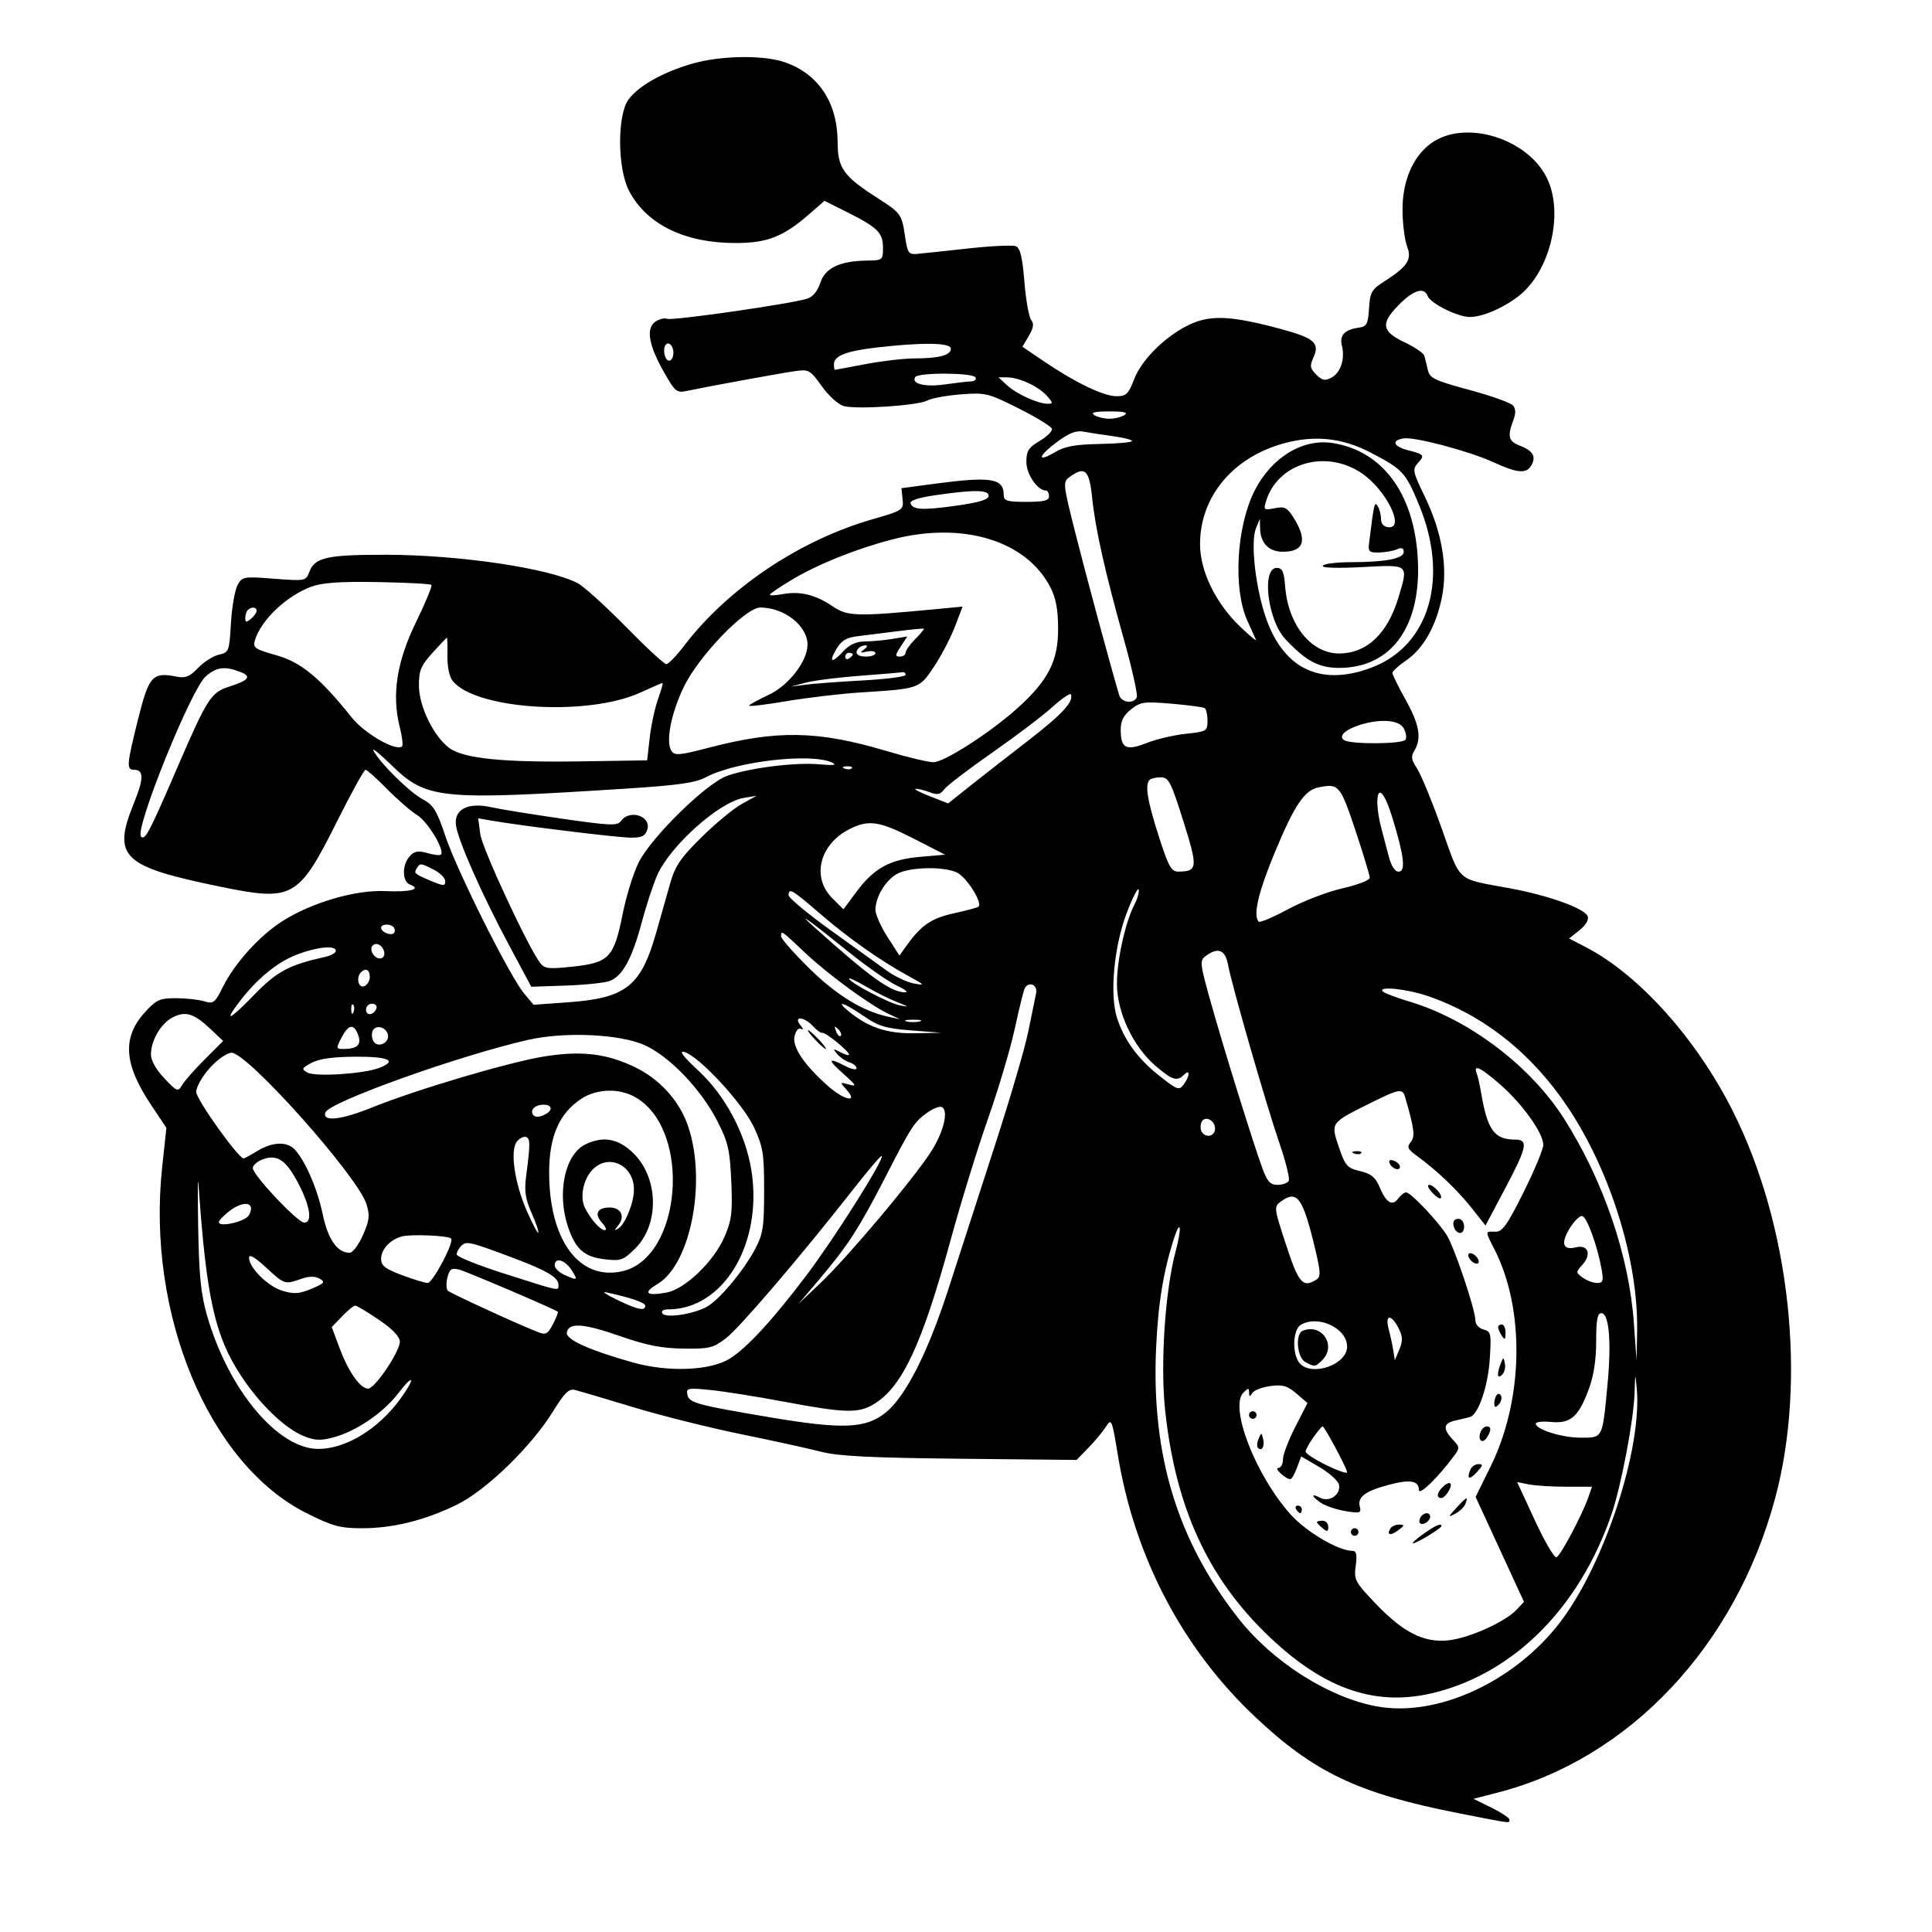 <svg xmlns="http://www.w3.org/2000/svg" width="512" height="512" viewBox="0 0 512 512" version="1.1">
	<path d="M 183.489 16.864 C 175.792 19.070, 169.241 22.737, 166.589 26.327 C 163.515 30.487, 163.605 44.727, 166.743 50.653 C 171.437 59.519, 181.506 64.418, 195 64.403 C 203.384 64.394, 207.554 62.748, 214.500 56.705 L 218.500 53.226 224.500 56.225 C 232.564 60.256, 234 61.682, 234 65.655 C 234 68.915, 233.892 69.001, 229.750 69.056 C 222.568 69.152, 218.656 71.018, 217.383 74.956 C 216.670 77.162, 215.405 78.683, 213.883 79.163 C 209.538 80.533, 178.246 85.032, 176.832 84.489 C 176.068 84.196, 174.604 84.569, 173.580 85.318 C 171.120 87.116, 171.963 91.662, 176.091 98.859 C 179.015 103.957, 179.318 104.184, 182.332 103.538 C 187.361 102.460, 206.108 99.031, 210.507 98.384 C 214.365 97.817, 214.636 97.965, 217.816 102.393 C 219.671 104.977, 222.231 107.271, 223.657 107.629 C 227.304 108.544, 243.240 107.477, 245.716 106.152 C 246.867 105.536, 250.890 104.797, 254.655 104.509 C 261.192 104.010, 261.881 104.178, 269.969 108.243 C 274.627 110.584, 278.584 113.007, 278.761 113.626 C 278.939 114.246, 277.490 115.693, 275.542 116.843 C 272.560 118.602, 272 119.485, 272 122.427 C 272 125.693, 274.951 130, 277.189 130 C 277.635 130, 278 130.675, 278 131.500 C 278 132.667, 276.667 133, 272 133 C 266.889 133, 266 132.733, 266 131.200 C 266 126.755, 262.687 126.206, 247.808 128.187 L 238.889 129.375 239.194 132.298 C 239.494 135.161, 239.325 135.272, 231.080 137.653 C 211.848 143.205, 192.883 155.945, 181.365 171.049 C 179.288 173.772, 177.132 176, 176.573 176 C 176.015 176, 171.162 171.514, 165.789 166.031 C 160.415 160.548, 154.683 155.370, 153.049 154.525 C 145.361 150.550, 121.664 147.043, 102.315 147.018 C 86.718 146.998, 83.437 147.720, 82.004 151.490 C 81.053 153.991, 80.962 154.009, 72.632 153.368 C 64.481 152.742, 64.179 152.796, 62.935 155.111 C 62.228 156.425, 61.447 160.964, 61.199 165.198 C 60.765 172.626, 60.653 172.917, 58.015 173.497 C 56.511 173.827, 54.031 175.402, 52.504 176.996 C 50.306 179.290, 49.136 179.777, 46.900 179.330 C 40.432 178.036, 39.481 179.067, 36.627 190.457 C 33.575 202.636, 33.465 204, 35.531 204 C 38.142 204, 38.139 206.313, 35.521 212.756 C 29.687 227.114, 32.263 229.620, 58.360 234.976 C 77.652 238.936, 79.080 238.134, 89.364 217.588 C 93.105 210.115, 96.483 204, 96.870 204 C 97.258 204, 99.808 206.276, 102.538 209.059 C 105.267 211.841, 108.891 214.984, 110.590 216.042 C 113.421 217.804, 117.952 225.381, 116.840 226.493 C 116.580 226.753, 114.968 226.564, 113.257 226.074 C 110.793 225.367, 109.819 225.543, 108.573 226.919 C 106.506 229.204, 106.547 233.612, 108.643 234.417 C 111.845 235.645, 108.781 236.457, 102.106 236.149 C 94.167 235.782, 82.539 239.193, 74.748 244.174 C 68.781 247.988, 62.211 255.247, 59.140 261.418 C 56.967 265.784, 56.569 266.097, 54.140 265.353 C 52.688 264.909, 49.324 264.539, 46.664 264.532 C 42.368 264.521, 41.455 264.927, 38.475 268.179 C 32.322 274.892, 32.775 281.943, 40.059 292.850 L 44.096 298.895 42.977 309.287 C 38.779 348.274, 55.374 388.054, 81.234 400.997 C 88.171 404.469, 90.117 405, 95.906 405 C 104.139 405, 112.482 402.938, 121 398.797 C 128.779 395.016, 140.794 383.376, 146.558 374.037 C 149.662 369.008, 150.771 367.939, 152.441 368.365 C 153.574 368.653, 160.549 370.720, 167.943 372.957 C 175.336 375.193, 188.161 378.402, 196.443 380.087 C 204.724 381.772, 214.200 383.850, 217.500 384.705 C 222.135 385.905, 230.527 386.332, 254.399 386.580 L 285.299 386.901 288.419 383.701 C 290.135 381.940, 292.231 379.419, 293.077 378.098 C 294.556 375.787, 294.677 376.074, 296.242 385.598 C 300.664 412.500, 313.204 436.541, 332.253 454.635 C 348.062 469.652, 359.781 475.252, 386.331 480.476 C 401.043 483.370, 400 483.239, 400 482.199 C 400 481.759, 397.863 480.342, 395.250 479.052 L 390.500 476.705 397 475.027 C 431.832 466.038, 459.977 436.123, 470.461 396.948 C 478.853 365.591, 474.367 324.653, 459.236 294.500 C 449.592 275.282, 434.331 258.271, 420.165 250.950 L 415.831 248.710 418.584 246.515 C 420.237 245.197, 421.109 243.727, 420.768 242.837 C 419.966 240.747, 410.436 237.312, 400.195 235.420 C 385.690 232.741, 387.263 234.121, 382.049 219.500 C 379.500 212.350, 376.565 205.218, 375.527 203.652 C 374.002 201.348, 373.867 200.443, 374.821 198.915 C 376.805 195.738, 376.157 191.974, 372.500 185.434 C 370.575 181.991, 369.003 178.798, 369.007 178.338 C 369.011 177.877, 370.611 176.412, 372.563 175.083 C 377.165 171.948, 380.541 166.030, 382.105 158.354 C 383.741 150.323, 382.151 141.005, 377.515 131.458 C 374.403 125.049, 374.263 124.367, 375.730 122.746 C 377.641 120.635, 377.482 120.433, 373 119.276 C 369.214 118.299, 368.677 116.695, 371.965 116.180 C 374.908 115.719, 389.304 119.535, 395.744 122.483 C 402.264 125.468, 404.592 125.631, 405.895 123.196 C 407.119 120.908, 406.185 119.401, 402.730 118.087 C 399.780 116.966, 399.434 115.619, 401.021 111.443 C 401.730 109.579, 401.715 108.361, 400.970 107.464 C 400.380 106.753, 395.179 104.895, 389.412 103.336 C 380.070 100.809, 378.866 100.227, 378.379 98 C 378.079 96.625, 377.661 94.940, 377.450 94.256 C 377.240 93.572, 374.920 91.993, 372.296 90.747 C 366.155 87.832, 365.808 85.805, 370.608 80.889 C 374.554 76.848, 377.386 75.957, 378.344 78.455 C 379.097 80.417, 386.301 84, 389.492 84 C 392.840 84, 398.152 81.749, 402.338 78.556 C 410.556 72.287, 414.404 57.223, 410.209 47.740 C 405.340 36.732, 388.172 31.377, 379.145 38.051 C 374.315 41.622, 371.570 48.222, 371.683 55.991 C 371.735 59.571, 372.291 63.800, 372.917 65.390 C 374.246 68.759, 372.963 70.694, 366.806 74.607 C 363.499 76.708, 363.079 77.456, 362.806 81.727 C 362.535 85.959, 362.217 86.539, 360 86.846 C 356.340 87.352, 354.933 88.884, 355.618 91.614 C 356.489 95.084, 355.288 98.776, 352.866 100.072 C 351.142 100.994, 350.403 100.848, 348.823 99.268 C 347.167 97.611, 347.062 96.958, 348.092 94.697 C 349.828 90.887, 348.272 89.561, 339.209 87.127 C 326.623 83.747, 321.073 83.432, 315.737 85.792 C 309.312 88.634, 302.602 95.135, 300.552 100.503 C 299.053 104.428, 298.459 105, 295.884 105 C 292.471 105, 284.985 101.408, 276.725 95.808 L 270.951 91.892 272.652 89.012 C 273.896 86.906, 274.064 85.777, 273.278 84.816 C 272.686 84.092, 271.875 79.527, 271.476 74.671 C 270.931 68.039, 270.359 65.691, 269.180 65.239 C 268.316 64.907, 262.634 65.183, 256.554 65.851 C 250.474 66.519, 244.388 67.164, 243.030 67.283 C 240.806 67.478, 240.490 67.030, 239.870 62.800 C 238.986 56.778, 238.767 56.467, 232.640 52.540 C 223.475 46.665, 222.003 44.605, 221.978 37.614 C 221.941 27.234, 216.957 19.660, 208.110 16.539 C 202.422 14.532, 191.108 14.682, 183.489 16.864 M 176 92.941 C 176 94.009, 176.412 95.136, 176.915 95.447 C 178.011 96.125, 178.892 94.008, 178.246 92.250 C 177.531 90.307, 176 90.779, 176 92.941 M 232.231 92.105 C 224.225 93.036, 221 94.308, 221 96.535 C 221 97.341, 221.113 98, 221.250 98 C 221.387 98, 225.027 97.325, 229.338 96.500 C 233.649 95.675, 239.499 94.994, 242.338 94.986 C 248.906 94.969, 252 94.135, 252 92.383 C 252 90.796, 244.409 90.689, 232.231 92.105 M 242.538 99.939 C 241.443 101.711, 245.096 102.629, 250.295 101.888 C 253.158 101.480, 256.314 101.113, 257.309 101.073 C 258.304 101.033, 258.840 100.550, 258.500 100 C 257.717 98.733, 243.317 98.678, 242.538 99.939 M 266.835 102.061 C 269.315 104.371, 275.057 107, 277.623 107 C 279.138 107, 279.115 106.782, 277.405 104.862 C 275.188 102.374, 270.031 100, 266.844 100 L 264.623 100 266.835 102.061 M 290 110 C 290.825 110.533, 292.625 110.969, 294 110.969 C 295.375 110.969, 297.175 110.533, 298 110 C 299.068 109.310, 297.916 109.031, 294 109.031 C 290.084 109.031, 288.932 109.310, 290 110 M 280.250 117.026 C 275.126 120.820, 274.611 122.752, 279.491 119.873 C 282.197 118.276, 284.895 117.778, 291.491 117.657 C 296.171 117.570, 300 117.220, 300 116.879 C 300 116.537, 297.687 115.951, 294.860 115.576 C 292.033 115.201, 288.545 114.666, 287.110 114.386 C 285.224 114.020, 283.321 114.752, 280.250 117.026 M 340.081 117.536 C 326.681 121.269, 318.071 131.633, 318.022 144.090 C 317.994 151.259, 322.076 159.733, 328.578 166 C 331.145 168.475, 333.054 170.050, 332.820 169.500 C 332.586 168.950, 331.574 166.700, 330.570 164.500 C 326.734 156.091, 327.654 139.563, 332.489 130.021 C 336.954 121.210, 345.269 116.148, 353.194 117.415 C 366.219 119.498, 374.495 130.470, 375.678 147.222 C 376.973 165.578, 368.998 177, 354.884 177 C 349.454 177, 345.984 175.131, 340.567 169.289 C 335.914 164.270, 334.285 150.500, 338.345 150.500 C 339.834 150.500, 340.264 151.443, 340.576 155.394 C 341.390 165.726, 347.544 173.283, 355.058 173.180 C 362.272 173.080, 367.722 167.896, 370.574 158.422 C 373.290 149.395, 373.553 149.618, 360.983 150.282 C 354.279 150.635, 350.192 150.498, 350.542 149.931 C 350.859 149.419, 354.129 148.995, 357.809 148.989 C 367.178 148.974, 372 148.047, 372 146.262 C 372 145.228, 371.476 145.018, 370.250 145.559 C 369.288 145.985, 367.150 146.370, 365.500 146.416 C 362.866 146.490, 362.538 146.195, 362.810 144 C 364.134 133.325, 364.256 132.795, 365.096 134.121 C 365.576 134.879, 365.976 136.417, 365.985 137.537 C 365.995 138.853, 366.710 139.628, 368.004 139.725 C 372.368 140.054, 367.399 129.934, 361.027 125.519 C 351.487 118.907, 338.563 122.642, 335.490 132.898 C 334.819 135.138, 334.972 135.256, 337.827 134.685 C 340.505 134.149, 341.136 134.484, 342.941 137.405 C 346.609 143.339, 345.470 146.375, 339.637 146.209 C 336.152 146.110, 334.030 143.820, 333.937 140.059 L 333.873 137.500 332.845 140 C 331.456 143.374, 332.522 154.242, 335.041 162.399 C 339.545 176.981, 349.560 182.130, 363.369 176.963 C 378.846 171.172, 384.116 153.150, 376.019 133.701 C 372.448 125.123, 371.754 124.378, 363.176 119.910 C 355.683 116.008, 348.294 115.249, 340.081 117.536 M 283.486 126.386 C 281.642 127.735, 281.681 128.134, 284.951 141.136 C 287.742 152.235, 294.592 177.572, 296.607 184.250 C 297.215 186.266, 300.551 186.614, 301.271 184.736 C 301.538 184.041, 299.999 177.178, 297.851 169.486 C 292.759 151.245, 290.260 140.072, 289.412 131.750 C 288.676 124.529, 287.492 123.457, 283.486 126.386 M 247.707 131.258 C 243.461 131.875, 241.056 132.667, 241.290 133.372 C 241.879 135.140, 244.533 135.273, 253.590 133.987 C 259.553 133.141, 262 132.387, 262 131.397 C 262 129.778, 258.158 129.740, 247.707 131.258 M 236.342 142.987 C 226.667 145.523, 216.691 149.542, 209.750 153.700 C 206.588 155.595, 204 157.358, 204 157.618 C 204 157.878, 205.540 157.802, 207.422 157.449 C 211.986 156.592, 216.142 157.607, 220.677 160.685 C 224.663 163.390, 226.917 163.444, 248.792 161.358 L 255.084 160.758 253.077 166.039 C 251.973 168.944, 249.490 173.701, 247.558 176.611 C 243.611 182.555, 243.741 182.509, 228 183.510 C 222.775 183.842, 213.922 184.889, 208.327 185.836 C 202.733 186.783, 198.316 187.298, 198.512 186.981 C 198.708 186.663, 201.054 185.380, 203.726 184.129 C 209.015 181.651, 214 175.217, 214 170.868 C 214 165.840, 207.861 161, 201.484 161 C 197.552 161, 185.165 173.855, 181.218 182.031 C 177.830 189.050, 176.362 196.621, 177.929 198.990 C 178.790 200.292, 180.048 200.184, 187.886 198.139 C 205.952 193.426, 216.730 193.620, 234.792 198.986 C 240.372 200.644, 246.018 202, 247.340 202 C 250.260 202, 262.556 194.077, 269.776 187.543 C 277.843 180.242, 280.452 175.089, 280.412 166.533 C 280.387 161.387, 279.817 158.427, 278.287 155.500 C 271.822 143.139, 254.955 138.107, 236.342 142.987 M 82.558 155.455 C 75.962 157.867, 69.131 164.345, 67.552 169.685 C 66.969 171.659, 67.512 172.040, 73.175 173.629 C 79.793 175.486, 84.787 179.604, 93.222 190.156 C 96.668 194.468, 105.073 199.261, 106.567 197.766 C 106.855 197.479, 106.561 195.142, 105.914 192.573 C 103.779 184.092, 105.156 175.317, 110.270 164.829 C 112.771 159.698, 114.597 155.275, 114.328 155 C 114.059 154.725, 107.688 154.390, 100.170 154.256 C 90.236 154.079, 85.423 154.407, 82.558 155.455 M 65.667 161.667 C 65.300 162.033, 65 162.988, 65 163.789 C 65 164.970, 65.283 165.010, 66.500 164 C 67.325 163.315, 68 162.360, 68 161.878 C 68 160.842, 66.616 160.717, 65.667 161.667 M 238 167.263 C 234.425 167.723, 229.676 168.315, 227.447 168.581 C 224.279 168.958, 223.011 169.712, 221.640 172.032 C 219.501 175.654, 220.453 175.883, 223.588 172.500 C 225.150 170.814, 226.979 169.996, 229.202 169.989 C 231.016 169.983, 234.289 169.683, 236.475 169.322 L 240.449 168.665 238.702 171.333 C 237.201 173.623, 237.169 174, 238.477 174 C 239.315 174, 240 173.530, 240 172.955 C 240 172.380, 241.152 170.757, 242.561 169.348 C 243.969 167.940, 244.981 166.707, 244.811 166.608 C 244.640 166.509, 241.575 166.804, 238 167.263 M 114.616 173.003 C 111.519 176.432, 111.003 177.686, 111.023 181.753 C 111.050 187.214, 114.944 195.191, 119.064 198.224 C 122.840 201.005, 133.306 202.083, 153.547 201.774 L 171.500 201.500 172.183 195.500 C 172.559 192.200, 173.551 187.588, 174.389 185.250 C 175.226 182.912, 175.761 181, 175.576 181 C 175.392 181, 172.751 182.140, 169.707 183.534 C 155.830 189.887, 126.254 188.086, 120 180.507 C 119.093 179.408, 118.529 176.774, 118.573 173.845 C 118.613 171.180, 118.553 169, 118.439 169 C 118.326 169, 116.605 170.801, 114.616 173.003 M 227.667 171.667 C 226.307 173.026, 227.072 174, 229.500 174 C 230.875 174, 232 173.592, 232 173.094 C 232 172.595, 230.988 172.409, 229.750 172.680 C 227.942 173.077, 227.795 172.963, 229 172.102 C 229.825 171.513, 230.012 171.024, 229.417 171.015 C 228.821 171.007, 228.033 171.300, 227.667 171.667 M 224 174.059 C 224 174.641, 224.450 174.840, 225 174.500 C 225.550 174.160, 226 173.684, 226 173.441 C 226 173.198, 225.550 173, 225 173 C 224.450 173, 224 173.477, 224 174.059 M 54.523 179.250 C 50.626 182.638, 35.578 219.912, 37.380 221.714 C 38.444 222.777, 39.539 220.692, 46.992 203.415 C 54.899 185.086, 55.911 183.504, 60.715 181.968 C 66.033 180.268, 66.782 179.248, 63.598 178.037 C 59.505 176.481, 57.382 176.765, 54.523 179.250 M 228 179.077 C 222.225 179.510, 215.700 180.338, 213.500 180.917 L 209.500 181.969 213.500 181.448 C 215.700 181.161, 222.563 180.651, 228.750 180.315 C 234.938 179.978, 240 179.320, 240 178.851 C 240 178.383, 239.662 178.065, 239.250 178.145 C 238.838 178.224, 233.775 178.644, 228 179.077 M 278.923 187.345 C 276.406 189.630, 269.206 195.087, 262.923 199.472 C 256.640 203.857, 250.924 208.228, 250.219 209.185 C 249.205 210.563, 248.408 210.726, 246.404 209.963 C 245.010 209.434, 243.337 209.021, 242.685 209.047 C 242.033 209.073, 243.700 209.953, 246.390 211.003 L 251.279 212.913 256.890 208.440 C 259.975 205.980, 266.876 200.592, 272.224 196.467 C 281.382 189.403, 284.545 186.011, 283.815 184.039 C 283.642 183.572, 281.440 185.059, 278.923 187.345 M 299.750 187.972 C 297.767 189.539, 297 191.045, 297 193.373 C 297 198.326, 298.409 199.057, 303.830 196.916 C 306.399 195.901, 311.087 194.798, 314.250 194.464 C 319.773 193.880, 320 193.743, 320 190.987 C 320 189.409, 319.658 187.907, 319.241 187.649 C 318.823 187.391, 314.886 186.869, 310.491 186.489 C 303.216 185.860, 302.254 185.993, 299.750 187.972 M 360.686 192.017 C 356.564 193.254, 354.557 195.102, 356.203 196.146 C 358.035 197.309, 371.756 197.203, 372.487 196.021 C 372.820 195.482, 372.606 194.132, 372.011 193.021 C 370.839 190.831, 366.051 190.406, 360.686 192.017 M 98.983 198.968 C 100.745 202.261, 108.498 209.921, 111.924 211.754 C 114.876 213.334, 115.722 214.703, 118.074 221.702 C 121.180 230.944, 135.144 258.829, 138.905 263.299 L 141.406 266.271 150.299 265.639 C 165.925 264.530, 169.853 261.433, 173.945 247 C 175.114 242.875, 176.774 237.025, 177.633 234 C 178.917 229.482, 180.395 227.316, 185.916 221.867 C 189.612 218.220, 194.405 214.259, 196.568 213.067 L 200.500 210.898 197.137 211.447 C 190.604 212.512, 177.533 224.194, 174.139 232 C 173.064 234.475, 171.211 240.144, 170.023 244.598 C 167.508 254.026, 164.956 258.686, 161.610 259.958 C 160.296 260.458, 155.075 261.009, 150.009 261.183 L 140.797 261.500 134.914 250.500 C 127.532 236.698, 121.228 222.405, 120.816 218.539 C 120.376 214.415, 124.114 212.571, 130.178 213.922 C 132.555 214.451, 141.022 215.823, 148.993 216.970 C 161.935 218.833, 163.605 218.893, 164.603 217.528 C 166.913 214.369, 172.669 216.316, 171.540 219.875 C 171.012 221.537, 170.063 221.998, 167.183 221.993 C 163.778 221.986, 137.897 218.815, 130.109 217.451 L 126.717 216.856 127.282 221.064 C 127.795 224.889, 139.978 251.091, 143.167 255.229 C 144.322 256.729, 145.470 256.853, 151.785 256.167 C 161.421 255.119, 162.687 253.790, 164.992 242.301 C 165.979 237.381, 167.925 231.138, 169.317 228.427 C 172.800 221.645, 187.299 207.492, 192.709 205.595 C 198.717 203.486, 210.800 201.978, 217.106 202.548 C 220.947 202.895, 221.924 202.763, 220.500 202.088 C 214.959 199.463, 194.940 201.784, 187.091 205.962 C 184.251 207.474, 179.734 208.114, 165.500 209.020 C 116.158 212.163, 113.020 211.837, 103.546 202.588 C 100.522 199.635, 98.468 198.006, 98.983 198.968 M 223.813 203.683 C 224.534 203.972, 225.397 203.936, 225.729 203.604 C 226.061 203.272, 225.471 203.036, 224.417 203.079 C 223.252 203.127, 223.015 203.364, 223.813 203.683 M 304.667 206.667 C 303.372 207.961, 304.034 212.081, 307.047 221.488 C 309.683 229.718, 310.391 230.998, 312.297 230.985 C 317.397 230.949, 317.492 229.974, 313.599 217.612 C 310.324 207.214, 309.701 206, 307.638 206 C 306.370 206, 305.033 206.300, 304.667 206.667 M 349.374 208.672 C 345.717 209.419, 343.087 213.319, 337.961 225.592 C 333.471 236.346, 331.989 242.656, 333.581 244.248 C 333.901 244.568, 337.416 243.074, 341.393 240.930 C 345.369 238.785, 351.858 236.299, 355.811 235.406 C 359.765 234.514, 363 233.254, 363 232.608 C 363 231.962, 361.275 226.274, 359.166 219.967 C 355.162 207.989, 354.794 207.565, 349.374 208.672 M 365.006 212.750 C 365.009 214.262, 365.430 217.075, 365.942 219 C 366.453 220.925, 367.368 224.412, 367.975 226.750 C 368.689 229.505, 369.636 231, 370.666 231 C 372.599 231, 372.099 226.769, 368.970 216.639 C 366.849 209.771, 364.996 207.953, 365.006 212.750 M 225.071 219.752 C 217.187 223.772, 215.020 232.481, 220.532 237.994 L 223.518 240.980 227.009 236.286 C 231.635 230.065, 235.852 227.761, 243.880 227.068 L 250.451 226.500 242.148 222.250 C 232.995 217.565, 230.170 217.152, 225.071 219.752 M 110.459 230.067 C 109.620 231.424, 109.837 231.616, 114.301 233.481 C 117.550 234.839, 118 234.846, 118 233.539 C 118 232.721, 116.672 231.365, 115.050 230.526 C 111.541 228.711, 111.311 228.688, 110.459 230.067 M 237.763 231.565 C 234.720 233.216, 232 237.723, 232 241.113 C 232 242.329, 233.430 245.554, 235.178 248.278 L 238.357 253.231 240.424 250.365 C 244.176 245.166, 246.864 243.349, 252.716 242.053 C 255.897 241.349, 258.834 240.574, 259.243 240.332 C 260.623 239.512, 256.180 232.403, 253.533 231.197 C 249.930 229.555, 241.086 229.762, 237.763 231.565 M 298.551 242.059 C 295.231 250.813, 294.051 263.495, 295.986 269.625 C 297.859 275.560, 301.476 280.539, 307.197 285.062 C 312.034 288.885, 312.491 289.049, 313.700 287.396 C 315.341 285.151, 315.417 283.183, 313.800 284.800 C 311.939 286.661, 310.681 286.275, 306.248 282.481 C 300.299 277.388, 296 268.267, 296 260.735 C 296 254.405, 298.200 244.448, 300.641 239.727 C 301.455 238.152, 301.953 236.359, 301.747 235.742 C 301.541 235.124, 300.103 237.967, 298.551 242.059 M 209 237.258 C 209 237.950, 214 242.112, 220.111 246.508 C 226.221 250.904, 232.944 255.743, 235.050 257.263 C 237.156 258.783, 240.369 260.299, 242.190 260.634 C 245.257 261.197, 245.146 261.048, 240.688 258.616 C 233.242 254.553, 224.799 248.591, 217.168 242.007 C 209.870 235.711, 209 235.204, 209 237.258 M 215.500 245.446 C 230.683 259.091, 236.182 263.032, 239.961 262.978 C 240.808 262.966, 239.700 262.118, 237.500 261.095 C 235.300 260.071, 229.450 255.961, 224.500 251.961 C 214.688 244.033, 210.774 241.199, 215.500 245.446 M 101 245.893 C 101 246.997, 103.595 248.072, 104.375 247.292 C 104.689 246.978, 104.706 246.334, 104.414 245.861 C 103.712 244.725, 101 244.750, 101 245.893 M 207 248.140 C 207 248.768, 210.370 252.596, 214.488 256.649 C 221.757 263.800, 228.712 268.041, 235.516 269.472 L 238.500 270.099 235.500 268.698 C 230.558 266.389, 219.454 258.257, 213.310 252.447 C 207.018 246.497, 207 246.485, 207 248.140 M 98.756 250.577 C 97.744 251.590, 99.098 254, 100.680 254 C 101.512 254, 102.007 253.278, 101.823 252.333 C 101.476 250.543, 99.768 249.565, 98.756 250.577 M 78.500 253.047 C 73.421 255.020, 68.050 259.446, 63.510 265.398 C 59.130 271.141, 60.789 270.408, 67.250 263.745 C 73.396 257.408, 76.566 255.710, 86.250 253.570 C 87.763 253.235, 89 252.520, 89 251.981 C 89 250.421, 83.935 250.935, 78.500 253.047 M 319.581 253.317 C 317.865 254.572, 317.932 255.172, 320.998 266.067 C 324.549 278.684, 332.156 303.112, 334.600 309.750 C 335.836 313.106, 336.661 314, 338.524 314 C 339.821 314, 341.168 313.538, 341.517 312.973 C 341.866 312.408, 340.800 308.021, 339.149 303.223 C 335.624 292.983, 326.451 261.164, 325.462 255.750 C 324.724 251.705, 322.847 250.929, 319.581 253.317 M 95.667 257.667 C 94.309 259.024, 94.969 261.949, 96.500 261.362 C 97.325 261.045, 98 259.934, 98 258.893 C 98 256.993, 96.912 256.421, 95.667 257.667 M 225 259.332 C 225 260.318, 235.503 265.848, 238.500 266.439 C 241.046 266.941, 240.939 266.811, 237.793 265.582 C 235.753 264.786, 232.041 262.936, 229.543 261.472 C 227.044 260.008, 225 259.045, 225 259.332 M 271.597 261.844 C 271.310 262.307, 270.118 267.106, 268.948 272.506 C 267.778 277.907, 264.583 288.665, 261.849 296.413 C 259.115 304.161, 254.612 318.779, 251.844 328.897 C 244.338 356.327, 239.093 367.533, 231.634 372.081 C 227.532 374.583, 223.910 374.498, 208.165 371.531 C 200.958 370.173, 192.077 368.756, 188.429 368.382 C 182.351 367.760, 181.826 367.856, 182.148 369.530 C 182.581 371.777, 184.443 372.293, 203.996 375.591 C 223.343 378.854, 229.450 378.604, 234.735 374.329 C 240.051 370.030, 246.004 358.231, 251.509 341.081 C 254.084 333.061, 259.485 316.375, 263.512 304 C 267.539 291.625, 271.572 277.900, 272.473 273.500 C 273.374 269.100, 274.320 264.488, 274.575 263.250 C 275.033 261.023, 272.765 259.952, 271.597 261.844 M 366.550 262.814 C 367.072 263.261, 370.200 264.434, 373.500 265.420 C 389.324 270.149, 405.612 282.490, 414.518 296.500 C 424.903 312.837, 431.699 332.714, 432.982 350.500 L 433.703 360.500 433.852 352.860 C 434.212 334.309, 426.907 310.600, 415.590 293.592 C 406.022 279.213, 393.321 269.099, 378.369 263.955 C 372.744 262.020, 364.718 261.245, 366.550 262.814 M 93.079 267.583 C 93.127 268.748, 93.364 268.985, 93.683 268.188 C 93.972 267.466, 93.936 266.603, 93.604 266.271 C 93.272 265.939, 93.036 266.529, 93.079 267.583 M 97 267.583 C 97 269.349, 99.153 269.042, 99.771 267.188 C 99.989 266.534, 99.454 266, 98.583 266 C 97.713 266, 97 266.712, 97 267.583 M 225 268.089 C 230.176 272.321, 235.185 273.962, 242.500 273.823 L 249.500 273.690 241.500 273.070 C 234.683 272.541, 232.808 271.972, 228.820 269.225 C 223.629 265.648, 221.093 264.894, 225 268.089 M 45.676 269.662 C 42.606 271.270, 40 275.772, 40 279.465 C 40 281.033, 41.378 283.480, 43.547 285.765 C 46.953 289.351, 47.142 289.420, 48.297 287.500 C 48.959 286.400, 51.668 283.332, 54.318 280.682 L 59.135 275.863 55.640 272.567 C 51.346 268.518, 49.106 267.865, 45.676 269.662 M 212.128 271.692 C 212.882 272.623, 212.986 273.076, 212.357 272.699 C 211.661 272.282, 210.962 273.015, 210.572 274.569 C 209.860 277.406, 213.140 282.282, 219.541 287.902 C 223.757 291.604, 227.515 292.349, 224.405 288.867 C 222.509 286.745, 222.512 286.738, 225 287.416 C 227.146 288.002, 226.933 287.598, 223.500 284.564 C 219.189 280.755, 219.365 280.103, 224.050 282.526 C 225.672 283.365, 227 283.620, 227 283.093 C 227 282.566, 226.141 281.862, 225.090 281.529 C 224.040 281.195, 222.577 280.191, 221.840 279.298 C 220.636 277.837, 220.728 277.794, 222.750 278.871 C 223.988 279.531, 225 279.800, 225 279.471 C 225 278.583, 218.706 273.465, 217.916 273.710 C 217.543 273.826, 216.440 273.038, 215.464 271.960 C 213.150 269.404, 210.070 269.156, 212.128 271.692 M 240.250 270.689 C 241.213 270.941, 242.787 270.941, 243.750 270.689 C 244.713 270.438, 243.925 270.232, 242 270.232 C 240.075 270.232, 239.287 270.438, 240.250 270.689 M 90.500 275 C 88.995 277.910, 89.017 278, 91.224 277.985 C 94.732 277.961, 95.865 276.812, 94.906 274.250 C 93.760 271.185, 92.349 271.425, 90.500 275 M 98.718 273.292 C 98.425 274.056, 98.548 275.269, 98.992 275.986 C 100.113 277.801, 103.224 276.400, 102.812 274.265 C 102.397 272.106, 99.443 271.404, 98.718 273.292 M 221.564 273.293 C 221.940 274.279, 222.499 274.834, 222.807 274.526 C 223.115 274.219, 222.808 273.412, 222.124 272.733 C 221.136 271.753, 221.022 271.868, 221.564 273.293 M 216 275.500 C 217.292 276.875, 218.574 278, 218.849 278 C 219.124 278, 218.292 276.875, 217 275.500 C 215.708 274.125, 214.426 273, 214.151 273 C 213.876 273, 214.708 274.125, 216 275.500 M 140 275.566 C 121.637 279.729, 87.138 292.085, 86.224 294.827 C 85.385 297.344, 90.322 296.825, 98.477 293.537 C 110.441 288.714, 134.859 281.477, 144.257 279.968 C 154.176 278.376, 160.948 279.207, 168.549 282.949 C 174.668 285.962, 179.672 291.376, 182.003 297.508 C 187.487 311.933, 183.297 334.942, 174.210 340.304 C 170.266 342.630, 171.276 343.546, 176.668 342.534 C 181.570 341.615, 189.212 334.259, 192.001 327.776 C 193.912 323.333, 194.159 321.307, 193.796 313.062 C 193.427 304.675, 192.969 302.709, 190.077 297.060 C 185.729 288.569, 177.316 279.826, 170.691 276.914 C 164.105 274.019, 149.629 273.383, 140 275.566 M 185.059 283.715 C 192.163 290.293, 197.527 300.334, 199.100 310 C 202.262 329.433, 191.805 347, 177.075 347 C 175.771 347, 175.150 347.434, 175.544 348.071 C 176.342 349.363, 183.314 348.370, 187.124 346.421 C 190.395 344.748, 196.960 336.955, 200.116 331 C 202.211 327.046, 202.500 325.166, 202.500 315.500 C 202.500 305.604, 202.225 303.914, 199.765 298.661 C 196.802 292.336, 185.124 279.755, 181.311 278.779 C 179.849 278.405, 181.092 280.043, 185.059 283.715 M 55.616 283.003 C 53.606 285.228, 52 288.058, 52 289.374 C 52 291.329, 63.172 307, 64.566 307 C 64.778 307, 66.425 306.102, 68.226 305.004 C 72.268 302.539, 76.197 302.440, 78.229 304.750 C 81.073 307.986, 84.139 315.163, 85.535 321.856 C 86.913 328.466, 89.398 332, 92.667 332 C 93.462 332, 95.038 329.907, 96.169 327.350 C 97.912 323.410, 98.056 322.150, 97.109 319.100 C 94.829 311.757, 65.616 278.977, 61.366 278.992 C 60.152 278.997, 57.674 280.725, 55.616 283.003 M 82.585 281.658 C 79.931 283.095, 79.833 283.327, 81.486 284.252 C 83.551 285.408, 96.305 284.595, 100.373 283.048 C 105.445 281.120, 103.164 279.999, 94.250 280.040 C 88.242 280.068, 84.587 280.575, 82.585 281.658 M 391.334 284.429 C 391.636 285.215, 392.172 287.577, 392.526 289.679 C 394.165 299.423, 396.028 302, 401.434 302 C 405.123 302, 404.753 303.857, 398.839 315.025 L 393.677 324.772 390.002 320.136 C 386.191 315.329, 380.653 310.053, 375.538 306.356 C 373.048 304.557, 372.779 303.972, 373.847 302.684 C 375.077 301.202, 374.833 299.226, 372.373 290.750 C 371.673 288.339, 370.855 288.493, 362.669 292.574 C 352.583 297.602, 352.625 297.540, 354.831 304.028 C 356.514 308.980, 357.017 309.547, 360.443 310.357 C 363.370 311.050, 364.512 311.981, 365.588 314.555 C 367.334 318.736, 368.968 319.764, 370.512 317.653 C 371.177 316.744, 372.140 316, 372.652 316 C 373.865 316, 381.136 323.677, 383.435 327.385 C 385.469 330.667, 391 347.148, 391 349.929 C 391 350.965, 391.932 352.011, 393.135 352.325 C 395.127 352.846, 395.239 353.375, 394.801 360.192 C 394.342 367.340, 391.786 374.856, 389.592 375.508 C 388.992 375.687, 387.262 376.104, 385.750 376.436 C 382.491 377.150, 382.274 378.598, 384.992 381.492 C 386.900 383.522, 386.910 383.712, 385.242 385.950 C 380.951 391.708, 376.049 396.445, 376.025 394.857 C 375.987 392.376, 373.726 391.990, 368.035 393.491 C 361.826 395.129, 359.696 396.728, 360.357 399.256 C 360.804 400.965, 360.443 401.085, 356.676 400.479 C 354.379 400.110, 351.488 399.166, 350.250 398.381 C 347.540 396.662, 347.235 395.520, 349.862 396.926 C 352.269 398.214, 355.358 396.098, 354.859 393.504 C 354.661 392.479, 352.326 390.363, 349.670 388.802 L 344.840 385.964 343.701 388.982 C 343.074 390.642, 342.296 392, 341.972 392 C 340.740 392, 337.551 389.062, 338.750 389.032 C 339.438 389.014, 340 387.988, 340 386.750 C 339.999 385.512, 341.462 381.648, 343.249 378.163 L 346.499 371.826 343.569 369.305 C 341.165 367.237, 339.927 366.881, 336.675 367.317 C 334.495 367.609, 332.334 368.445, 331.871 369.174 C 331.196 370.239, 331.028 370.212, 331.015 369.036 C 331.002 367.759, 330.810 367.762, 329.515 369.056 C 325.721 372.851, 332.705 390.907, 341.986 401.297 C 346.137 405.944, 354.707 411, 358.433 411 C 359.459 411, 359.675 412.006, 359.281 414.944 C 358.782 418.658, 359.087 419.239, 364.501 424.915 C 371.918 432.692, 377.458 435.461, 384.039 434.682 C 389.529 434.032, 398.914 429.787, 401.894 426.608 L 403.869 424.500 397.460 410.600 L 391.052 396.700 395.044 388.600 C 403.747 370.942, 404.171 347.016, 396.062 331.121 C 393.526 326.150, 393.519 326.324, 396.250 326.421 C 398.133 326.487, 399.355 324.786, 403.737 316 C 406.617 310.225, 408.979 304.565, 408.987 303.421 C 409.006 300.341, 403.501 292.593, 397.665 287.488 C 392.409 282.890, 390.365 281.902, 391.334 284.429 M 153.898 291.289 C 148.193 295.131, 145.573 301.149, 145.533 310.500 C 145.458 328.553, 153.423 339.444, 164.847 336.910 C 180.562 333.423, 183.380 299.909, 168.710 290.965 C 164.316 288.286, 158.156 288.420, 153.898 291.289 M 143.250 292.819 C 142.012 292.995, 141 293.783, 141 294.570 C 141 296.170, 142.794 296.416, 144.872 295.100 C 146.862 293.840, 145.871 292.446, 143.250 292.819 M 245.981 294.698 C 242.369 297.187, 241.643 298.285, 234.863 311.500 C 227.714 325.436, 224.721 330.084, 217.157 339 L 211.643 345.500 217.442 340 C 224.691 333.124, 242.119 312.417, 246.753 305.172 C 250.167 299.835, 251.498 294.068, 249.481 293.350 C 248.921 293.151, 247.346 293.757, 245.981 294.698 M 318.374 297.469 C 318.071 298.258, 318.114 299.376, 318.470 299.952 C 319.555 301.707, 322 301.121, 322 299.107 C 322 296.777, 319.136 295.483, 318.374 297.469 M 137.012 302.485 C 135.120 304.765, 136.308 313.323, 139.552 320.775 C 141.054 324.226, 142.450 326.883, 142.654 326.680 C 142.858 326.476, 142.068 324.147, 140.899 321.505 C 139.212 317.691, 138.912 315.650, 139.441 311.601 C 140.551 303.106, 140.546 301.711, 139.400 301.314 C 138.795 301.105, 137.721 301.632, 137.012 302.485 M 155.175 303.254 C 149.675 305.900, 147.501 316.245, 150.560 325.221 C 152.575 331.134, 154.873 333.119, 160.432 333.745 C 164.554 334.210, 165.244 333.956, 168.383 330.817 C 174.739 324.461, 174.548 312.312, 167.988 305.753 C 163.976 301.741, 159.951 300.956, 155.175 303.254 M 358.813 305.683 C 359.534 305.972, 360.397 305.936, 360.729 305.604 C 361.061 305.272, 360.471 305.036, 359.417 305.079 C 358.252 305.127, 358.015 305.364, 358.813 305.683 M 69.750 307.197 C 68.237 307.730, 67 308.788, 67 309.547 C 67 311.404, 78.865 324, 80.615 324 C 82.812 324, 82.244 319.834, 79.250 313.995 C 75.929 307.516, 73.589 305.842, 69.750 307.197 M 226.464 314.741 C 212.605 332.455, 196.006 351.893, 192.379 354.658 C 188.999 357.234, 187.941 357.490, 181.075 357.394 C 175.318 357.313, 171.288 356.515, 164.282 354.070 C 154.619 350.697, 150.725 350.428, 150.216 353.098 C 149.859 354.975, 156.033 357.781, 167.773 361.078 C 177.099 363.697, 188.250 363.254, 193.379 360.061 C 197.955 357.212, 204.712 349.875, 213.697 338 C 221.199 328.085, 234.434 307.101, 233.669 306.336 C 233.475 306.142, 230.233 309.924, 226.464 314.741 M 368.229 308.187 C 368.727 309.682, 371 310.505, 371 309.190 C 371 308.653, 370.287 307.941, 369.416 307.606 C 368.443 307.233, 367.985 307.456, 368.229 308.187 M 157.102 309.898 C 154.547 312.453, 153.581 317.330, 155.062 320.191 C 156.687 323.331, 159.099 326, 160.310 326 C 160.860 326, 160.521 325.128, 159.557 324.063 C 157.419 321.701, 158.270 320, 161.590 320 C 164.575 320, 165.733 322.398, 163.862 324.705 C 162.730 326.100, 162.728 326.247, 163.852 325.570 C 165.682 324.468, 168 318.704, 168 315.255 C 168 308.828, 161.411 305.589, 157.102 309.898 M 52.518 325 C 52.746 338.243, 53.222 342.946, 54.927 348.829 C 60.606 368.427, 73.705 384.036, 84.421 383.978 C 91.763 383.939, 100.318 378.686, 106.149 370.636 C 110.202 365.040, 109.696 363.801, 105.566 369.209 C 101.591 374.416, 94.328 379.348, 88.287 380.944 C 84.859 381.850, 83.367 381.764, 80.287 380.481 C 75.374 378.437, 68.744 372.016, 63.864 364.578 C 56.917 353.991, 54.695 344, 52.615 314 C 52.405 310.975, 52.361 315.925, 52.518 325 M 379.506 316.006 C 380.504 317.110, 381.538 317.795, 381.803 317.530 C 382.475 316.858, 379.981 314, 378.723 314 C 378.155 314, 378.507 314.903, 379.506 316.006 M 339.450 318.413 C 337.560 319.795, 337.590 320.046, 340.824 329.913 C 344.175 340.137, 345.269 341.382, 348.884 339.093 C 350.052 338.353, 349.992 337.066, 348.502 330.858 C 345.251 317.313, 343.759 315.262, 339.450 318.413 M 60.635 321.073 C 59.186 322.212, 58 323.472, 58 323.872 C 58 325.366, 65.077 323.725, 65.990 322.019 C 67.854 318.536, 64.592 317.960, 60.635 321.073 M 416.040 325.435 C 413.537 329.485, 414.142 331.432, 417.631 330.556 C 420.844 329.750, 421.858 332.394, 419.385 335.128 C 417.573 337.130, 417.574 337.215, 419.454 338.590 C 420.515 339.366, 422.217 340, 423.236 340 C 424.832 340, 424.997 339.476, 424.420 336.250 C 423.350 330.262, 420.600 322.665, 419.360 322.270 C 418.734 322.070, 417.239 323.495, 416.040 325.435 M 385.177 324.667 C 385.663 327.176, 388 327.520, 388 325.083 C 388 323.855, 387.354 323, 386.427 323 C 385.495 323, 384.985 323.680, 385.177 324.667 M 311.126 328.183 C 308.291 336.946, 306.885 345.606, 306.367 357.500 C 305.138 385.738, 312.066 408.385, 328.218 428.922 C 337.251 440.407, 352.053 449.829, 364.781 452.196 C 380.844 455.184, 401.506 445.665, 413.599 429.706 C 425.262 414.317, 435.200 383.893, 433.758 368 C 433.369 363.717, 433.341 363.775, 433.175 369.199 C 432.956 376.325, 429.599 393.945, 427.047 401.364 C 418.648 425.776, 401.576 443.068, 380.540 448.470 C 364.984 452.464, 351.281 447.911, 336.445 433.818 C 320.159 418.347, 311.530 399.596, 308.766 373.666 C 307.468 361.490, 308.754 342.082, 311.550 331.643 C 313.233 325.358, 312.905 322.684, 311.126 328.183 M 106.500 327.667 C 103.397 328.504, 101 331.082, 101 333.583 C 101 335.424, 102.052 336.250, 106.538 337.928 C 109.583 339.068, 112.639 340, 113.329 340 C 114.695 340, 120.441 329.108, 119.546 328.213 C 118.768 327.435, 108.895 327.022, 106.500 327.667 M 122.203 330.197 C 121.541 330.859, 121.013 331.873, 121.028 332.450 C 121.044 333.027, 126.557 335.256, 133.278 337.403 C 148.785 342.355, 148 342.190, 148 340.492 C 148 338.507, 144.889 336.684, 135.500 333.169 C 124.434 329.025, 123.568 328.832, 122.203 330.197 M 66 333.296 C 66 335.975, 70.991 340.917, 74.872 342.080 C 77.910 342.990, 79.324 342.890, 82.548 341.536 C 86.005 340.085, 86.274 339.750, 84.697 338.859 C 83.463 338.162, 81.917 338.182, 79.798 338.921 C 75.430 340.443, 75.440 340.447, 70.478 335.873 C 67.540 333.165, 66 332.279, 66 333.296 M 389.188 333.063 C 389.428 333.784, 390.216 334.572, 390.938 334.813 C 391.688 335.063, 392.063 334.688, 391.813 333.938 C 391.572 333.216, 390.784 332.428, 390.063 332.188 C 389.313 331.938, 388.938 332.313, 389.188 333.063 M 147 335.339 C 147 336.076, 148.146 337.201, 149.547 337.839 C 153.098 339.457, 153.266 339.336, 151.408 336.500 C 149.656 333.827, 147 333.127, 147 335.339 M 118.572 338.568 C 118.197 340.065, 118.252 341.635, 118.695 342.057 C 119.450 342.778, 137.833 351.210, 142.739 353.086 C 144.629 353.809, 145.226 353.464, 146.563 350.878 C 147.434 349.193, 148.002 347.723, 147.824 347.611 C 146.196 346.588, 123.558 336.927, 121.691 336.458 C 119.648 335.946, 119.145 336.287, 118.572 338.568 M 163.500 344.450 C 168.943 347.092, 171 347.528, 171 346.039 C 171 345.198, 167.115 343.871, 160.500 342.452 C 159.400 342.216, 160.750 343.115, 163.500 344.450 M 90.645 348.849 L 87.915 351.698 89.998 357.266 C 92.356 363.568, 95.473 368, 97.546 368 C 99.362 368, 106.012 358.135, 105.962 355.513 C 105.937 354.213, 103.966 352.171, 100.400 349.750 C 97.361 347.688, 94.538 346, 94.125 346 C 93.712 346, 92.146 347.282, 90.645 348.849 M 423 355.462 C 423 360.502, 422.344 364.679, 420.979 368.326 C 418.289 375.517, 416.181 377.323, 411.050 376.833 C 408.822 376.621, 407 376.820, 407 377.275 C 407 378.831, 413.930 381, 418.900 381 C 424.807 381, 424.634 381.338, 425.983 367.178 C 427.085 355.610, 426.443 348, 424.364 348 C 423.334 348, 423 349.826, 423 355.462 M 368 352.188 C 368.480 354.010, 369.047 356.625, 369.258 358 L 369.643 360.500 370.832 357.658 C 371.762 355.434, 371.747 354.254, 370.760 352.232 C 368.798 348.208, 366.943 348.179, 368 352.188 M 344.750 351.080 C 342.494 352.394, 342.376 359.233, 344.571 361.429 C 347.978 364.835, 357 361.534, 357 356.882 C 357 351.992, 349.381 348.383, 344.750 351.080 M 397.015 351.750 C 397.024 352.163, 397.467 353.175, 398 354 C 398.784 355.213, 398.972 355.069, 398.985 353.250 C 398.993 352.012, 398.550 351, 398 351 C 397.450 351, 397.007 351.337, 397.015 351.750 M 345.250 352.662 C 343.191 353.493, 343.709 359.774, 345.934 360.965 C 348.436 362.304, 348.569 362.288, 350.429 360.429 C 354.273 356.584, 350.299 350.625, 345.250 352.662 M 397.720 361.332 C 396.606 364.165, 396.788 365.612, 398.094 364.306 C 398.695 363.705, 399.020 362.377, 398.814 361.356 C 398.454 359.566, 398.415 359.565, 397.720 361.332 M 396.729 369.604 C 396.328 370.005, 396 371.023, 396 371.867 C 396 372.992, 396.296 373.104, 397.113 372.288 C 397.724 371.676, 398.053 370.658, 397.842 370.025 C 397.631 369.392, 397.130 369.203, 396.729 369.604 M 331 375 C 331 375.550, 331.450 376, 332 376 C 332.550 376, 333 375.550, 333 375 C 333 374.450, 332.550 374, 332 374 C 331.450 374, 331 374.450, 331 375 M 348.068 380.904 C 346.931 382.502, 346 384.208, 346 384.696 C 346 385.184, 348.475 386.797, 351.500 388.281 C 354.525 389.764, 357 390.613, 357 390.167 C 357 389.202, 351.009 378, 350.493 378 C 350.297 378, 349.206 379.307, 348.068 380.904 M 392.345 379.543 C 391.535 381.653, 392.887 382.793, 394.039 380.971 C 395.263 379.035, 395.239 378, 393.969 378 C 393.401 378, 392.671 378.694, 392.345 379.543 M 333.531 381.293 C 333.103 382.279, 333.034 383.367, 333.376 383.710 C 334.392 384.725, 335.211 383.299, 334.743 381.328 C 334.329 379.581, 334.275 379.580, 333.531 381.293 M 389.583 389.643 C 388.639 392.106, 389.454 392.261, 391.494 390.006 C 393.029 388.310, 393.070 388, 391.762 388 C 390.911 388, 389.930 388.739, 389.583 389.643 M 382.200 394.200 C 380.754 395.646, 380.640 397, 381.965 397 C 382.495 397, 383.411 396.100, 384 395 C 385.179 392.797, 384.088 392.312, 382.200 394.200 M 406.743 402.892 C 409.321 408.464, 411.896 412.874, 412.465 412.691 C 413.532 412.348, 419.229 401.624, 420.934 396.750 L 421.896 394 415.073 394 C 411.320 394, 406.856 393.721, 405.153 393.381 L 402.055 392.761 406.743 402.892 M 385.924 399.636 C 383.694 402.060, 383.671 402.183, 385.632 401.163 C 386.805 400.554, 388.029 399.368, 388.351 398.528 C 389.169 396.396, 388.713 396.604, 385.924 399.636 M 343.500 400 C 343.840 400.550, 344.316 401, 344.559 401 C 344.802 401, 345 400.550, 345 400 C 345 399.450, 344.523 399, 343.941 399 C 343.359 399, 343.160 399.450, 343.500 400 M 376.459 402.067 C 376.096 402.653, 376.040 403.373, 376.333 403.667 C 377.050 404.383, 379 403.121, 379 401.941 C 379 400.663, 377.274 400.748, 376.459 402.067 M 349 403.378 C 349 403.585, 349.675 404.315, 350.500 405 C 351.729 406.020, 352 405.951, 352 404.622 C 352 403.730, 351.325 403, 350.500 403 C 349.675 403, 349 403.170, 349 403.378 M 368.459 405.067 C 367.370 406.829, 368.518 407.076, 370.573 405.521 C 372.265 404.241, 372.294 404.060, 370.809 404.032 C 369.879 404.014, 368.821 404.480, 368.459 405.067 M 377.102 406.586 C 375.233 407.914, 374.055 409, 374.484 409 C 375.439 409, 382 405.001, 382 404.418 C 382 403.540, 380.379 404.257, 377.102 406.586 M 358 406 C 358 406.550, 358.450 407, 359 407 C 359.550 407, 360 406.550, 360 406 C 360 405.450, 359.550 405, 359 405 C 358.450 405, 358 405.450, 358 406" stroke="none" fill="black" fill-rule="evenodd"/>
</svg>